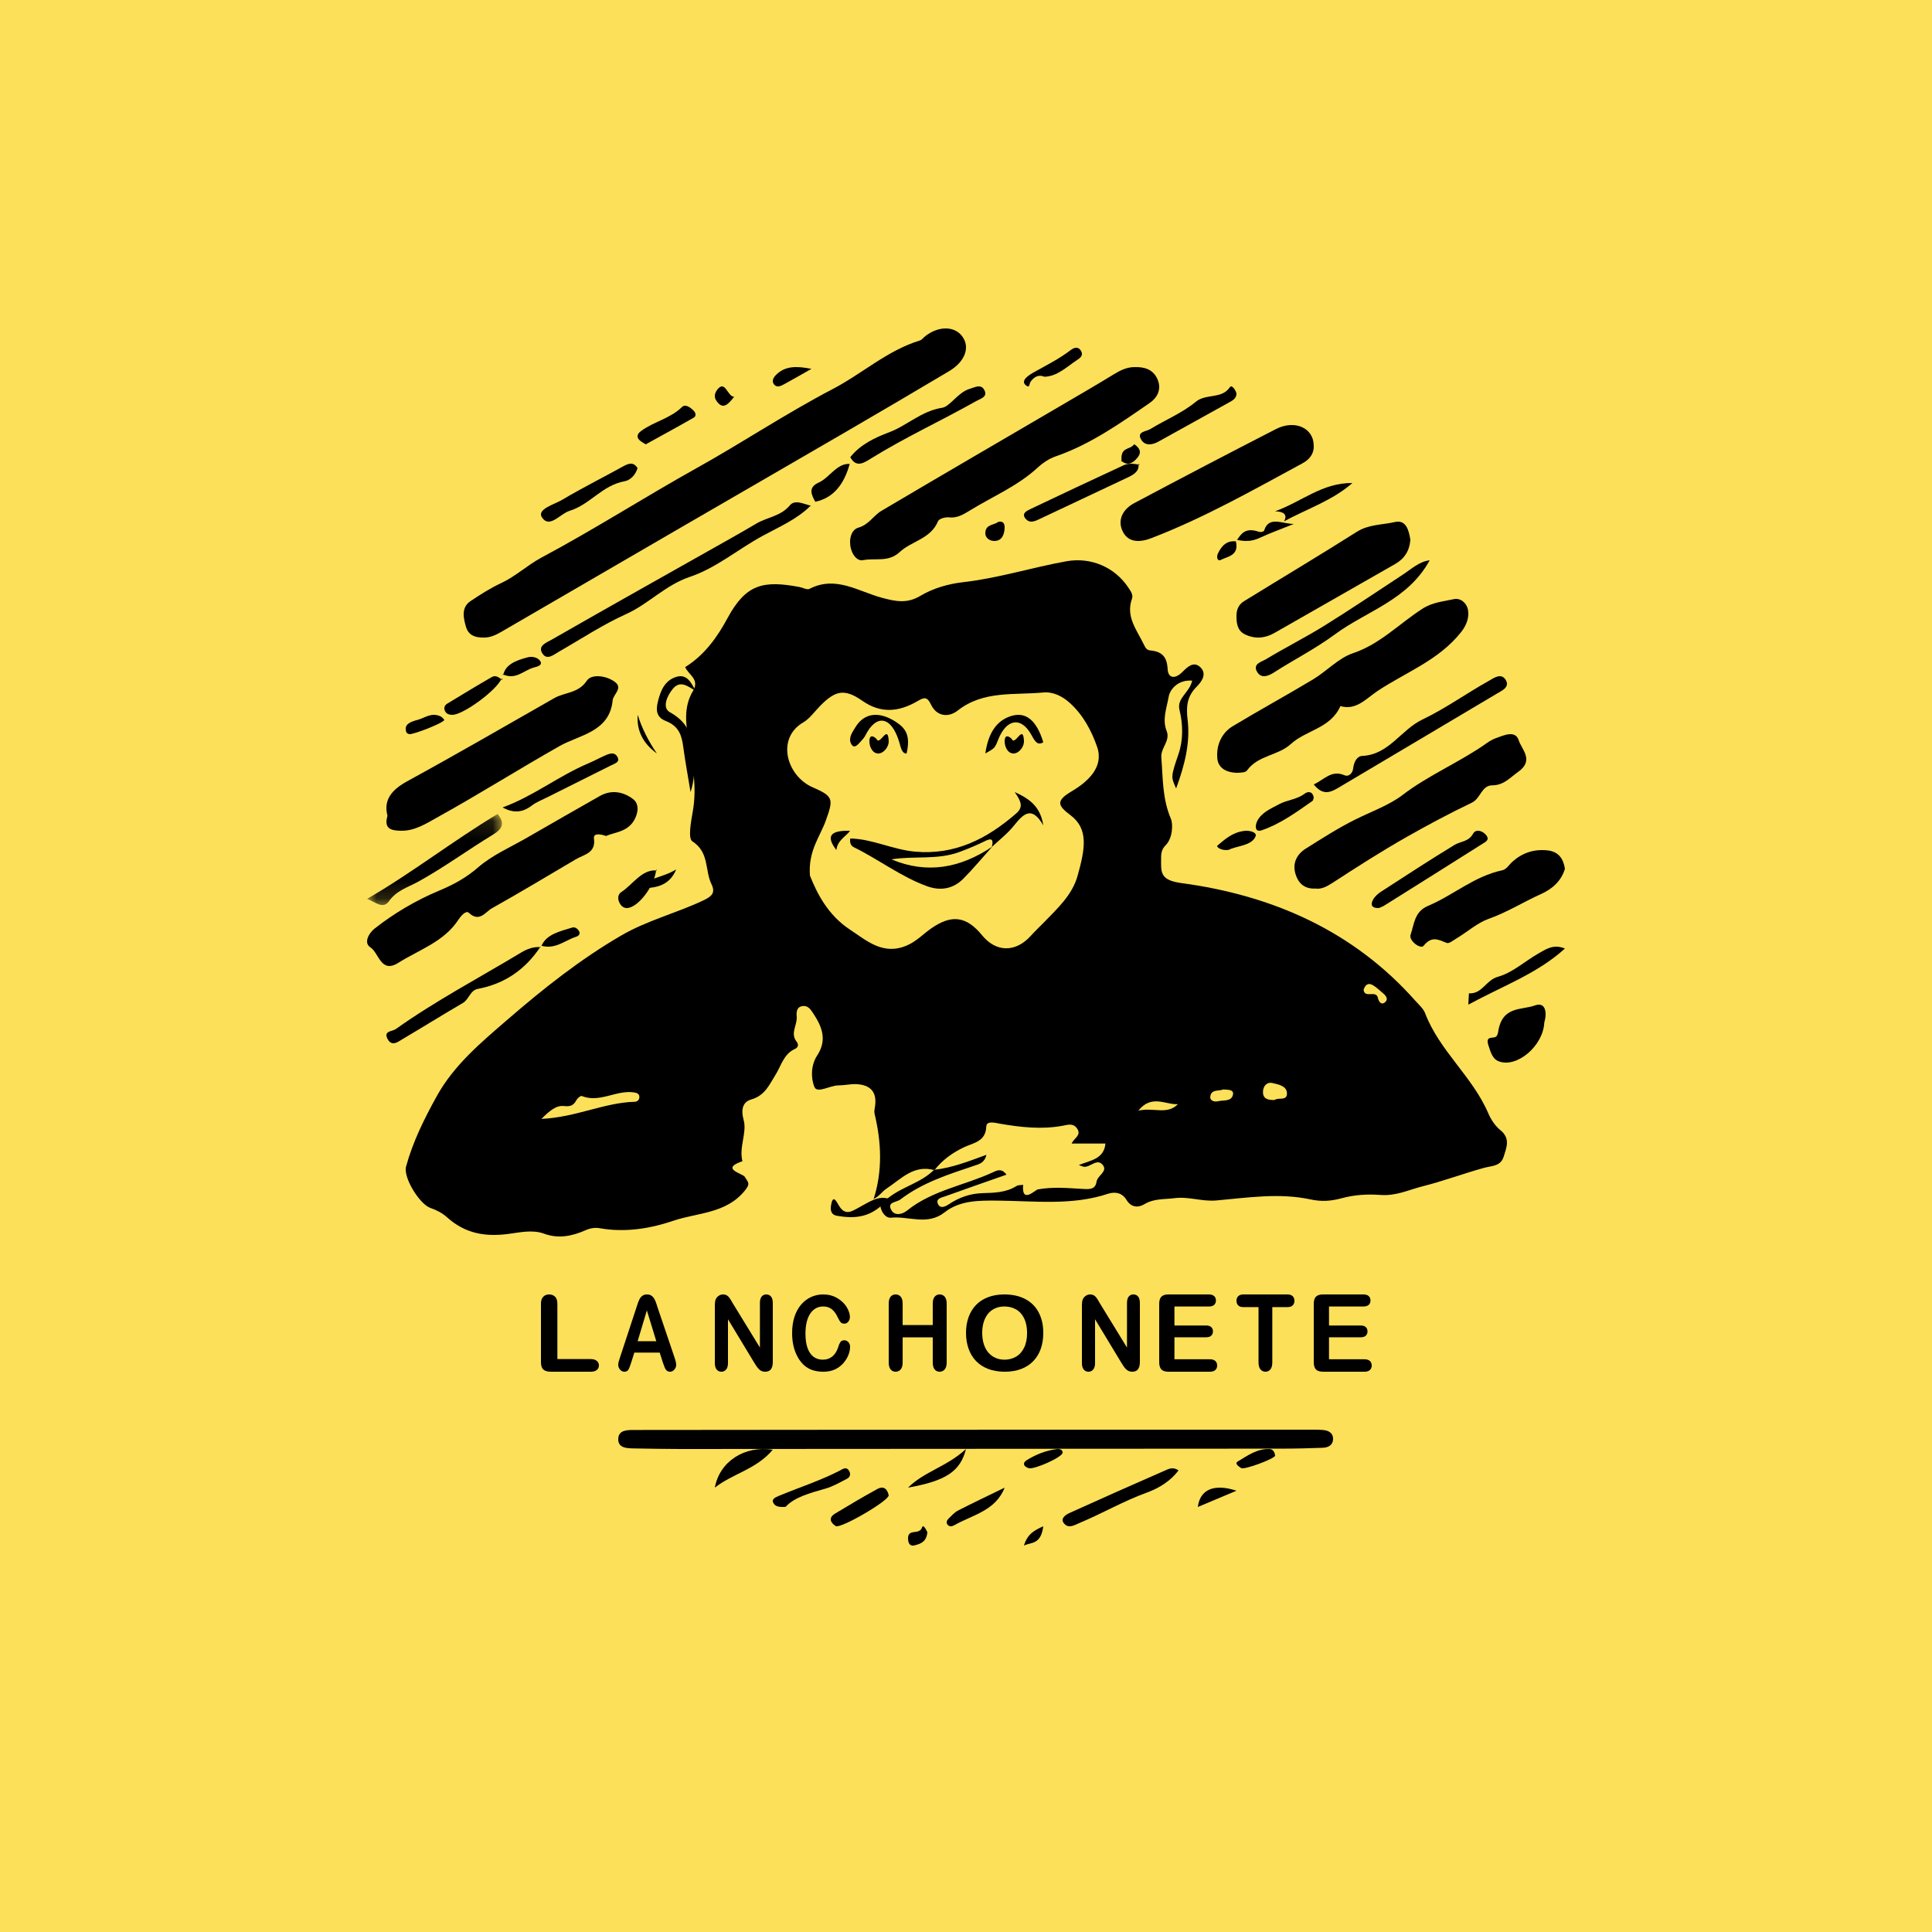 <?xml version="1.0" encoding="UTF-8"?>
<svg width="100px" height="100px" viewBox="0 0 100 100" version="1.1" xmlns="http://www.w3.org/2000/svg" xmlns:xlink="http://www.w3.org/1999/xlink">
    <title>lanchonete</title>
    <defs>
        <polygon id="path-1" points="0 0.114 6.982 0.114 6.982 4.845 0 4.845"></polygon>
    </defs>
    <g id="Logos" stroke="none" stroke-width="1" fill="none" fill-rule="evenodd">
        <g transform="translate(-300, -200)" id="lanchonete">
            <g transform="translate(300, 200)">
                <rect id="Area" fill="#FCE059" x="0" y="0" width="100" height="100"></rect>
                <g id="Group-146" transform="translate(19, 17)">
                    <path d="M51.58,34.227 C51.619,34.699 52.232,34.224 52.32,34.651 C52.353,34.811 52.48,35.046 52.68,34.884 C52.896,34.707 52.719,34.516 52.547,34.376 C52.385,34.244 52.233,34.092 52.054,33.989 C51.808,33.848 51.662,33.982 51.58,34.227 M44.309,39.39 C44.103,39.492 43.687,39.352 43.643,39.771 C43.622,39.981 43.867,40.045 44.052,39.999 C44.327,39.931 44.734,40.026 44.816,39.67 C44.881,39.387 44.57,39.408 44.309,39.39 M41.969,40.152 C41.335,40.194 40.611,39.624 39.921,40.487 C40.72,40.303 41.402,40.725 41.969,40.152 M46.977,39.935 C47.15,39.783 47.642,40.017 47.612,39.565 C47.588,39.2 47.156,39.128 46.868,39.059 C46.569,38.988 46.367,39.222 46.371,39.532 C46.376,39.882 46.634,39.944 46.977,39.935 M9.024,40.914 C10.821,40.829 12.269,40.071 13.851,40.028 C13.982,40.024 14.083,39.938 14.093,39.806 C14.107,39.619 13.974,39.566 13.809,39.542 C12.897,39.407 12.043,40.102 11.108,39.729 C11.053,39.707 10.889,39.843 10.838,39.938 C10.694,40.207 10.536,40.287 10.197,40.249 C9.81,40.205 9.475,40.46 9.024,40.914 M22.922,28.32 C23.28,29.223 23.844,30.356 24.982,31.109 C25.879,31.702 26.719,32.473 27.959,31.929 C28.444,31.716 28.79,31.339 29.207,31.049 C30.253,30.324 31.018,30.412 31.839,31.417 C32.562,32.301 33.572,32.306 34.357,31.435 C34.579,31.19 34.821,30.962 35.052,30.724 C35.746,30.011 36.5,29.316 36.774,28.337 C37.17,26.926 37.35,25.903 36.41,25.196 C35.761,24.707 35.626,24.457 36.451,23.97 C37.282,23.479 38.153,22.723 37.787,21.66 C37.51,20.856 37.076,20.019 36.385,19.394 C35.982,19.03 35.511,18.794 34.986,18.844 C33.483,18.987 31.899,18.733 30.573,19.776 C30.074,20.167 29.475,20.068 29.191,19.472 C28.973,19.016 28.805,19.11 28.474,19.3 C27.528,19.844 26.603,19.952 25.627,19.268 C24.706,18.623 24.227,18.748 23.457,19.53 C23.167,19.824 22.904,20.202 22.575,20.392 C21.165,21.209 21.701,23.171 23.092,23.765 C24.161,24.222 24.132,24.389 23.742,25.477 C23.445,26.308 22.824,27.036 22.922,28.32 M29.367,43.567 C28.296,43.264 27.639,44.027 26.888,44.52 C26.645,44.679 26.486,44.959 26.19,45.064 L26.214,45.078 C26.689,43.604 26.623,42.126 26.267,40.642 C26.242,40.536 26.266,40.415 26.285,40.303 C26.41,39.556 26.089,39.147 25.313,39.115 C25.012,39.103 24.708,39.179 24.406,39.179 C23.964,39.177 23.305,39.61 23.158,39.268 C22.963,38.817 22.968,38.132 23.294,37.636 C23.841,36.805 23.532,36.107 23.06,35.403 C22.938,35.221 22.805,35.048 22.561,35.073 C22.22,35.108 22.217,35.402 22.237,35.621 C22.277,36.054 21.886,36.482 22.234,36.917 C22.34,37.049 22.326,37.213 22.152,37.29 C21.561,37.553 21.439,38.157 21.142,38.629 C20.816,39.149 20.6,39.702 19.882,39.909 C19.466,40.029 19.33,40.391 19.494,40.985 C19.669,41.624 19.241,42.38 19.428,43.105 C18.253,43.503 19.435,43.732 19.547,43.91 C19.741,44.217 19.853,44.266 19.533,44.65 C18.557,45.825 17.103,45.762 15.856,46.185 C14.641,46.596 13.353,46.804 12.045,46.573 C11.805,46.531 11.558,46.567 11.335,46.666 C10.632,46.976 9.927,47.135 9.16,46.855 C8.555,46.633 7.899,46.793 7.29,46.871 C6.113,47.021 5.079,46.853 4.143,46.01 C3.893,45.784 3.592,45.632 3.272,45.52 C2.724,45.33 1.861,43.956 2.019,43.376 C2.371,42.089 2.965,40.897 3.61,39.732 C4.501,38.123 5.905,36.953 7.269,35.774 C9.114,34.179 11.022,32.662 13.152,31.423 C14.499,30.639 16.007,30.266 17.4,29.607 C17.852,29.393 18.044,29.213 17.822,28.755 C17.477,28.041 17.721,27.118 16.839,26.549 C16.597,26.393 16.771,25.508 16.863,24.976 C17.075,23.75 16.857,22.561 16.648,21.366 C16.494,20.48 16.376,19.583 16.866,18.771 C17.237,18.157 16.63,17.93 16.465,17.529 C17.463,16.91 18.127,15.978 18.655,14.997 C19.615,13.214 20.527,13.037 22.374,13.382 C22.551,13.415 22.774,13.543 22.897,13.48 C24.256,12.777 25.426,13.612 26.638,13.938 C27.344,14.129 27.94,14.255 28.626,13.848 C29.297,13.449 30.061,13.224 30.863,13.132 C32.67,12.927 34.408,12.373 36.193,12.052 C37.48,11.821 38.71,12.368 39.405,13.417 C39.527,13.602 39.665,13.786 39.591,13.99 C39.252,14.938 39.861,15.626 40.22,16.389 C40.293,16.545 40.373,16.651 40.526,16.665 C41.129,16.72 41.403,16.977 41.436,17.628 C41.459,18.105 41.809,18.167 42.191,17.791 C42.435,17.551 42.768,17.195 43.123,17.529 C43.492,17.877 43.203,18.279 42.934,18.549 C42.433,19.051 42.389,19.582 42.471,20.263 C42.615,21.454 42.314,22.613 41.876,23.811 C41.619,23.218 41.58,23.247 41.996,22.039 C42.251,21.297 42.235,20.504 42.05,19.742 C41.901,19.127 42.572,18.854 42.707,18.23 C42.007,18.17 41.561,18.647 41.488,19.074 C41.392,19.633 41.146,20.238 41.384,20.833 C41.591,21.347 41.07,21.707 41.11,22.203 C41.195,23.278 41.159,24.349 41.611,25.394 C41.706,25.611 41.721,26.364 41.333,26.75 C41.141,26.941 41.098,27.147 41.099,27.396 C41.103,28.101 40.993,28.553 42.141,28.707 C46.866,29.341 51.052,31.182 54.265,34.807 C54.444,35.009 54.671,35.203 54.763,35.442 C55.502,37.385 57.221,38.726 58.033,40.624 C58.171,40.947 58.389,41.276 58.659,41.496 C59.191,41.928 58.978,42.394 58.829,42.872 C58.672,43.375 58.211,43.337 57.807,43.449 C56.741,43.745 55.701,44.135 54.629,44.404 C53.919,44.582 53.274,44.912 52.443,44.85 C51.773,44.799 51.098,44.843 50.45,45.019 C49.863,45.178 49.387,45.2 48.836,45.082 C47.205,44.732 45.572,44.993 43.948,45.136 C43.215,45.201 42.531,44.921 41.787,45.017 C41.256,45.086 40.735,45.029 40.237,45.327 C39.915,45.521 39.552,45.511 39.302,45.099 C39.09,44.749 38.732,44.663 38.343,44.792 C36.484,45.408 34.563,45.161 32.667,45.144 C31.667,45.135 30.689,45.125 29.89,45.752 C28.999,46.451 28.04,45.935 27.12,46.027 C26.849,46.055 26.647,45.771 26.579,45.491 C26.5,45.164 26.817,45.128 26.994,44.989 C27.72,44.417 28.682,44.219 29.346,43.549 C30.272,43.45 31.133,43.11 32.056,42.773 C31.965,43.19 31.675,43.255 31.439,43.334 C30.098,43.784 28.75,44.208 27.605,45.083 C27.392,45.245 26.894,45.208 27.138,45.638 C27.313,45.948 27.707,45.855 27.948,45.66 C29.255,44.606 30.928,44.359 32.4,43.674 C32.615,43.574 32.848,43.459 33.095,43.801 C32.016,44.18 30.962,44.545 29.913,44.924 C29.734,44.989 29.418,45.037 29.55,45.322 C29.669,45.58 29.938,45.449 30.102,45.339 C30.636,44.98 31.205,44.777 31.862,44.757 C32.461,44.739 33.075,44.73 33.614,44.388 C33.705,44.331 33.842,44.346 33.958,44.328 C33.868,45.338 34.584,44.588 34.715,44.564 C35.472,44.425 36.221,44.49 36.968,44.534 C37.334,44.556 37.69,44.6 37.754,44.175 C37.804,43.841 38.33,43.646 38.095,43.32 C37.799,42.91 37.444,43.429 37.102,43.392 C37.046,43.385 36.992,43.355 36.84,43.301 C37.448,43.061 38.146,42.988 38.217,42.189 L36.47,42.189 C36.583,41.907 36.99,41.77 36.754,41.417 C36.551,41.114 36.259,41.22 36.012,41.267 C34.915,41.471 33.837,41.348 32.755,41.162 C32.509,41.12 32.06,40.987 32.049,41.317 C32.021,42.091 31.379,42.156 30.92,42.371 C30.299,42.662 29.781,43.037 29.367,43.567" id="Fill-1" fill="#000000"></path>
                    <path d="M6.056,15.999 C5.63,16.011 5.254,15.903 5.121,15.451 C4.982,14.979 4.868,14.442 5.347,14.118 C5.86,13.772 6.383,13.441 6.962,13.17 C7.684,12.832 8.31,12.242 9.039,11.853 C11.762,10.401 14.359,8.733 17.055,7.23 C19.424,5.91 21.694,4.393 24.1,3.137 C25.629,2.339 26.929,1.139 28.611,0.623 C28.715,0.591 28.794,0.476 28.887,0.403 C29.586,-0.141 30.411,-0.133 30.813,0.42 C31.219,0.977 30.952,1.718 30.132,2.207 C28.395,3.241 26.651,4.265 24.904,5.282 C22.045,6.946 19.18,8.598 16.32,10.258 C13.209,12.064 10.1,13.874 6.989,15.68 C6.701,15.847 6.405,16.003 6.056,15.999" id="Fill-3" fill="#000000"></path>
                    <path d="M39.741,2.001 C40.254,1.987 40.704,2.129 40.92,2.651 C41.13,3.158 40.901,3.585 40.512,3.854 C38.965,4.923 37.421,6.01 35.632,6.625 C35.292,6.743 34.953,6.977 34.752,7.165 C33.695,8.153 32.391,8.688 31.199,9.423 C30.869,9.626 30.544,9.828 30.116,9.779 C29.932,9.758 29.608,9.846 29.554,9.975 C29.17,10.901 28.186,10.999 27.568,11.575 C26.984,12.118 26.303,11.871 25.674,11.993 C25.374,12.051 25.142,11.744 25.052,11.426 C24.919,10.962 25.04,10.422 25.43,10.311 C25.975,10.156 26.21,9.685 26.628,9.438 C29.675,7.634 32.737,5.855 35.792,4.066 C36.75,3.506 37.709,2.949 38.656,2.371 C38.997,2.163 39.338,1.996 39.741,2.001" id="Fill-5" fill="#000000"></path>
                    <path d="M31.605,57 C37.32,57 43.036,57 48.752,57.001 C48.997,57.001 49.244,56.995 49.488,57.017 C49.798,57.046 50.009,57.193 50,57.491 C49.99,57.79 49.767,57.927 49.457,57.937 C48.782,57.961 48.106,57.98 47.43,57.981 C37.014,57.99 26.598,57.996 16.182,58 C15.414,58 14.646,57.982 13.878,57.971 C13.469,57.965 12.987,57.97 13,57.479 C13.014,56.992 13.499,57.015 13.904,57.015 C18.022,57.011 22.14,57.007 26.258,57.004 C28.04,57.003 29.822,57.004 31.605,57.004 L31.605,57 Z" id="Fill-7" fill="#000000"></path>
                    <path d="M12.371,26.27 C11.991,26.144 11.707,26.138 11.744,26.409 C11.846,27.161 11.228,27.226 10.802,27.478 C9.36,28.33 7.922,29.192 6.462,30.012 C6.12,30.204 5.818,30.762 5.265,30.245 C5.114,30.105 4.849,30.418 4.728,30.603 C3.982,31.749 2.699,32.153 1.619,32.834 C0.708,33.41 0.621,32.324 0.166,32.03 C-0.178,31.808 0.07,31.314 0.393,31.06 C1.412,30.259 2.545,29.596 3.722,29.103 C4.486,28.783 5.121,28.437 5.749,27.893 C6.491,27.251 7.441,26.844 8.306,26.343 C9.552,25.623 10.801,24.907 12.053,24.198 C12.662,23.853 13.292,23.99 13.778,24.369 C14.112,24.63 14.029,25.136 13.793,25.504 C13.429,26.073 12.784,26.081 12.371,26.27" id="Fill-9" fill="#000000"></path>
                    <path d="M45.144,22.998 C44.523,23.022 44.061,22.778 44.01,22.27 C43.943,21.598 44.216,20.943 44.805,20.588 C46.181,19.759 47.589,18.991 48.966,18.163 C49.672,17.738 50.285,17.059 51.032,16.809 C52.427,16.344 53.434,15.272 54.63,14.505 C55.15,14.172 55.697,14.135 56.24,14.014 C56.607,13.932 56.922,14.223 56.982,14.565 C57.053,14.965 56.908,15.362 56.63,15.713 C55.461,17.19 53.754,17.794 52.284,18.777 C51.719,19.154 51.188,19.789 50.38,19.547 C49.865,20.71 48.611,20.78 47.802,21.519 C47.145,22.12 46.125,22.082 45.543,22.881 C45.458,22.998 45.21,22.981 45.144,22.998" id="Fill-11" fill="#000000"></path>
                    <path d="M49.094,28.992 C48.49,29.024 48.191,28.688 48.054,28.236 C47.889,27.69 48.111,27.223 48.585,26.925 C49.424,26.4 50.26,25.859 51.145,25.42 C51.966,25.014 52.928,24.659 53.573,24.165 C54.959,23.103 56.562,22.452 57.963,21.458 C58.108,21.355 58.27,21.264 58.437,21.203 C58.855,21.052 59.439,20.782 59.61,21.321 C59.757,21.788 60.427,22.353 59.578,22.953 C59.144,23.26 58.838,23.644 58.236,23.649 C57.684,23.653 57.638,24.329 57.185,24.545 C56.032,25.096 54.888,25.708 53.794,26.329 C52.504,27.061 51.225,27.882 49.965,28.7 C49.683,28.883 49.393,29.038 49.094,28.992" id="Fill-13" fill="#000000"></path>
                    <path d="M1.056,25.228 C0.836,24.391 1.284,23.871 2.095,23.428 C4.647,22.033 7.163,20.574 9.691,19.134 C10.235,18.823 10.932,18.895 11.374,18.233 C11.617,17.867 12.39,17.965 12.833,18.301 C13.259,18.623 12.74,18.937 12.71,19.253 C12.553,20.887 10.983,21.039 9.97,21.612 C7.86,22.806 5.811,24.1 3.69,25.276 C3.065,25.622 2.464,26.028 1.712,25.998 C1.312,25.983 0.842,25.938 1.056,25.228" id="Fill-15" fill="#000000"></path>
                    <path d="M48.998,6.065 C49.026,6.445 48.801,6.772 48.435,6.97 C45.88,8.354 43.354,9.789 40.606,10.85 C40.002,11.084 39.416,11.09 39.126,10.535 C38.82,9.947 39.092,9.369 39.708,9.042 C42.143,7.747 44.587,6.468 47.044,5.208 C48.014,4.711 48.995,5.145 48.998,6.065" id="Fill-17" fill="#000000"></path>
                    <path d="M54,10.93 C53.958,11.523 53.685,11.923 53.213,12.193 C51.132,13.383 49.05,14.571 46.968,15.76 C46.468,16.047 45.942,16.084 45.43,15.831 C45.039,15.638 44.994,15.241 45,14.843 C45.006,14.531 45.131,14.277 45.388,14.119 C47.333,12.921 49.295,11.75 51.226,10.528 C51.846,10.135 52.546,10.171 53.201,10.02 C53.795,9.883 53.922,10.477 54,10.93" id="Fill-19" fill="#000000"></path>
                    <path d="M62,27.966 C61.824,28.581 61.358,29.009 60.764,29.275 C59.847,29.685 59.014,30.221 58.039,30.564 C57.48,30.761 56.936,31.245 56.372,31.583 C56.218,31.675 55.999,31.85 55.893,31.809 C55.443,31.633 55.109,31.429 54.683,31.956 C54.531,32.144 53.902,31.693 54.013,31.378 C54.199,30.85 54.197,30.19 54.917,29.887 C56.232,29.333 57.301,28.353 58.767,28.043 C58.972,28 59.122,27.743 59.299,27.587 C59.799,27.146 60.398,26.941 61.09,27.015 C61.685,27.078 61.919,27.456 62,27.966" id="Fill-21" fill="#000000"></path>
                    <path d="M22.973,9.16 C22.263,9.877 21.327,10.27 20.467,10.739 C19.199,11.43 18.06,12.404 16.71,12.857 C15.436,13.284 14.578,14.258 13.403,14.787 C12.199,15.33 11.087,16.07 9.937,16.727 C9.654,16.889 9.314,17.198 9.072,16.819 C8.816,16.419 9.309,16.249 9.548,16.113 C12.235,14.571 14.938,13.057 17.636,11.534 C18.475,11.06 19.319,10.593 20.147,10.101 C20.71,9.766 21.412,9.725 21.881,9.158 C22.151,8.831 22.622,9.101 23,9.183 L22.973,9.16 Z" id="Fill-23" fill="#000000"></path>
                    <path d="M49,23.602 C49.546,23.352 49.915,22.835 50.586,23.125 C50.825,23.228 51.015,23.009 51.041,22.767 C51.077,22.446 51.23,22.139 51.51,22.126 C52.895,22.063 53.514,20.771 54.619,20.245 C55.808,19.678 56.892,18.895 58.046,18.25 C58.298,18.11 58.706,17.79 58.943,18.206 C59.155,18.577 58.725,18.754 58.474,18.904 C55.736,20.539 52.987,22.157 50.247,23.79 C49.824,24.042 49.443,24.159 49,23.602" id="Fill-25" fill="#000000"></path>
                    <path d="M55,12 C53.868,14.07 51.747,14.614 50.086,15.841 C49.086,16.579 47.975,17.141 46.931,17.812 C46.605,18.021 46.264,18.115 46.067,17.774 C45.824,17.354 46.307,17.254 46.511,17.13 C47.514,16.523 48.561,16 49.557,15.381 C50.927,14.531 52.265,13.623 53.616,12.739 C54.055,12.452 54.454,12.067 55,12" id="Fill-27" fill="#000000"></path>
                    <path d="M60.933,35.917 C60.878,37.155 59.49,38.302 58.562,37.928 C58.244,37.8 58.155,37.453 58.046,37.126 C57.873,36.607 58.23,36.758 58.413,36.671 C58.472,36.644 58.527,36.528 58.539,36.443 C58.729,35.054 59.747,35.297 60.452,35.04 C60.987,34.845 61.09,35.394 60.933,35.917" id="Fill-29" fill="#000000"></path>
                    <path d="M8.975,32 C8.192,33.186 7.118,33.923 5.731,34.185 C5.331,34.261 5.279,34.728 4.955,34.916 C3.91,35.523 2.886,36.166 1.844,36.779 C1.601,36.922 1.292,37.191 1.067,36.787 C0.825,36.351 1.303,36.394 1.483,36.266 C3.554,34.795 5.799,33.614 7.968,32.307 C8.28,32.119 8.621,31.987 9,32.026 L8.975,32 Z" id="Fill-31" fill="#000000"></path>
                    <path d="M52.376,29.999 C52.033,30.016 51.908,29.862 52.07,29.566 C52.164,29.396 52.329,29.252 52.49,29.148 C53.748,28.333 55.004,27.512 56.282,26.735 C56.601,26.541 57.008,26.58 57.249,26.148 C57.381,25.909 57.71,25.981 57.907,26.207 C58.137,26.472 57.885,26.579 57.734,26.674 C56.043,27.745 54.347,28.808 52.652,29.871 C52.557,29.93 52.449,29.965 52.376,29.999" id="Fill-33" fill="#000000"></path>
                    <path d="M25.02,6.652 C25.528,6.011 26.281,5.654 27.015,5.378 C27.965,5.021 28.677,4.276 29.775,4.104 C30.172,4.042 30.583,3.302 31.205,3.122 C31.473,3.045 31.778,2.858 31.951,3.192 C32.136,3.547 31.753,3.632 31.527,3.76 C29.729,4.774 27.841,5.64 26.087,6.728 C25.744,6.941 25.309,7.255 25,6.64 C24.998,6.638 25.02,6.652 25.02,6.652" id="Fill-35" fill="#000000"></path>
                    <g id="Group-39" transform="translate(0, 25)">
                        <mask id="mask-2" fill="white">
                            <use xlink:href="#path-1"></use>
                        </mask>
                        <g id="Clip-38"></g>
                        <path d="M6.743,0.114 C7.137,0.594 7.03,0.888 6.524,1.196 C5.215,1.991 3.963,2.912 2.628,3.646 C2.092,3.939 1.533,4.085 1.128,4.652 C0.82,5.083 0.413,4.678 -9.72222222e-05,4.526 C2.322,3.185 4.46,1.508 6.759,0.131 L6.743,0.114 Z" id="Fill-37" fill="#000000" mask="url(#mask-2)"></path>
                    </g>
                    <path d="M7.012,24.793 C8.611,24.213 9.896,23.171 11.443,22.516 C11.744,22.388 12.029,22.233 12.326,22.101 C12.559,21.997 12.818,21.906 12.965,22.19 C13.1,22.452 12.817,22.521 12.637,22.612 C11.527,23.171 10.413,23.722 9.301,24.279 C9.035,24.412 8.745,24.525 8.52,24.699 C8.026,25.081 7.533,25.088 7,24.783 C6.998,24.781 7.012,24.793 7.012,24.793" id="Fill-40" fill="#000000"></path>
                    <path d="M39.921,7 C39.99,7.356 39.726,7.544 39.408,7.695 C37.856,8.428 36.3,9.157 34.749,9.892 C34.503,10.009 34.271,10.078 34.081,9.846 C33.858,9.575 34.146,9.439 34.347,9.343 C35.944,8.58 37.551,7.829 39.159,7.082 C39.426,6.957 39.717,7.002 40,7.063 C39.974,7.042 39.947,7.021 39.921,7" id="Fill-42" fill="#000000"></path>
                    <path d="M42,59.108 C41.616,59.625 41.029,60.012 40.383,60.247 C39.147,60.695 38.06,61.334 36.868,61.832 C36.613,61.939 36.325,62.128 36.09,61.872 C35.86,61.622 36.114,61.422 36.373,61.305 C38.014,60.563 39.66,59.829 41.315,59.107 C41.49,59.031 41.719,58.91 42,59.108" id="Fill-44" fill="#000000"></path>
                    <path d="M57,35 C57.015,34.714 57.023,34.565 57.031,34.416 C57.729,34.452 57.901,33.733 58.537,33.556 C59.293,33.345 59.921,32.757 60.621,32.357 C61.012,32.133 61.409,31.848 62,32.096 C60.576,33.392 58.775,34.035 57,35" id="Fill-46" fill="#000000"></path>
                    <path d="M14,7.231 C13.889,7.595 13.618,7.858 13.328,7.91 C12.173,8.117 11.541,9.116 10.479,9.442 C9.989,9.593 9.446,10.368 9.055,9.786 C8.766,9.355 9.685,9.116 10.105,8.866 C11.112,8.266 12.17,7.739 13.199,7.169 C13.508,6.997 13.776,6.871 14,7.231" id="Fill-48" fill="#000000"></path>
                    <path d="M45,3.362 C45,3.598 44.842,3.705 44.663,3.804 C43.427,4.487 42.191,5.173 40.957,5.859 C40.632,6.04 40.269,6.085 40.071,5.761 C39.813,5.338 40.324,5.339 40.529,5.214 C41.313,4.735 42.196,4.374 42.89,3.799 C43.427,3.353 44.228,3.676 44.657,3.042 C44.759,2.891 44.952,3.182 45,3.362" id="Fill-50" fill="#000000"></path>
                    <path d="M17,18.755 C16.606,18.531 16.216,18.184 15.823,18.657 C15.523,19.019 15.257,19.635 15.676,19.866 C16.753,20.459 16.872,21.316 16.93,22.229 C16.966,22.81 16.937,23.393 16.744,24 C16.615,23.214 16.468,22.429 16.362,21.641 C16.287,21.078 16.149,20.587 15.454,20.315 C14.922,20.106 14.958,19.681 15.064,19.269 C15.197,18.752 15.408,18.209 16.02,18.031 C16.563,17.873 16.788,18.351 17,18.755" id="Fill-52" fill="#000000"></path>
                    <path d="M21.663,60.994 C21.312,61.02 21.143,60.968 21.048,60.826 C20.905,60.614 21.109,60.51 21.298,60.432 C22.35,59.995 23.456,59.638 24.456,59.125 C24.588,59.057 24.779,58.902 24.92,59.089 C25.027,59.231 25.053,59.43 24.832,59.544 C24.473,59.729 24.116,59.939 23.717,60.053 C22.914,60.282 22.114,60.497 21.663,60.994" id="Fill-54" fill="#000000"></path>
                    <path d="M47.458,10 C47.641,9.653 47.491,9.485 47,9.463 C48.367,8.977 49.423,7.987 51,8 C49.983,8.901 48.637,9.346 47.444,9.992 C47.44,9.99 47.458,10 47.458,10" id="Fill-56" fill="#000000"></path>
                    <path d="M6.966,18.109 C6.749,18.697 4.963,20.016 4.406,20 C4.257,19.996 4.116,19.963 4.039,19.815 C3.957,19.657 4.009,19.506 4.144,19.424 C4.911,18.956 5.679,18.492 6.456,18.044 C6.658,17.927 6.841,18.064 7,18.206 C7.002,18.168 6.991,18.136 6.966,18.109" id="Fill-58" fill="#000000"></path>
                    <path d="M35.06,2.5 C34.743,2.364 34.516,2.522 34.345,2.754 C34.268,2.859 34.313,3.121 34.09,2.936 C33.929,2.803 34.011,2.644 34.13,2.535 C34.24,2.432 34.368,2.348 34.498,2.276 C35.15,1.913 35.815,1.581 36.418,1.121 C36.57,1.005 36.796,0.909 36.943,1.147 C37.105,1.41 36.886,1.545 36.729,1.648 C36.2,1.997 35.724,2.48 35.06,2.5" id="Fill-60" fill="#000000"></path>
                    <path d="M33,60 C32.534,61.198 31.327,61.415 30.418,61.933 C30.301,61.999 30.149,62.05 30.044,61.915 C29.955,61.799 30.014,61.681 30.111,61.589 C30.26,61.447 30.4,61.282 30.586,61.186 C31.329,60.804 32.089,60.445 33,60" id="Fill-62" fill="#000000"></path>
                    <path d="M27,60.4 C26.984,60.697 24.494,62.142 24.256,61.989 C23.98,61.811 23.867,61.557 24.227,61.341 C24.949,60.907 25.673,60.473 26.413,60.07 C26.753,59.885 26.935,60.09 27,60.4" id="Fill-64" fill="#000000"></path>
                    <path d="M18,60 C18.242,58.652 19.532,57.811 21,58.036 C20.149,59.055 18.916,59.274 18,60" id="Fill-66" fill="#000000"></path>
                    <path d="M49,24.284 C48.977,24.346 48.974,24.427 48.932,24.457 C48.103,25.037 47.277,25.643 46.31,25.974 C45.928,26.105 45.961,25.707 46.082,25.48 C46.316,25.042 46.783,24.855 47.197,24.63 C47.613,24.404 48.12,24.388 48.517,24.088 C48.72,23.935 48.95,23.97 49,24.284" id="Fill-68" fill="#000000"></path>
                    <path d="M14.422,6 C14.318,5.928 14.159,5.859 14.063,5.741 C13.935,5.585 14.018,5.433 14.17,5.318 C14.831,4.822 15.692,4.668 16.302,4.065 C16.475,3.895 16.746,4.091 16.913,4.268 C17.018,4.379 17.041,4.541 16.911,4.616 C16.104,5.078 15.288,5.521 14.422,6" id="Fill-70" fill="#000000"></path>
                    <path d="M28,60 C28.844,59.163 30.009,58.917 31,58 C30.707,59.166 29.948,59.651 28,60" id="Fill-72" fill="#000000"></path>
                    <path d="M35.999,58.2 C35.954,58.441 34.515,59.079 34.242,58.992 C33.966,58.904 33.922,58.718 34.132,58.586 C34.585,58.3 35.103,58.085 35.687,58.005 C35.868,57.98 36.015,58.05 35.999,58.2" id="Fill-74" fill="#000000"></path>
                    <path d="M45.026,10.951 C45.246,10.618 45.471,10.294 46.136,10.517 C46.255,10.557 46.41,10.533 46.438,10.445 C46.677,9.668 47.448,10.152 48,10.116 C48.003,10.117 47.985,10.11 47.989,10.111 C47.383,10.357 46.756,10.582 46.171,10.853 C45.778,11.034 45.408,11.032 45,10.934 L45.026,10.951 Z" id="Fill-76" fill="#000000"></path>
                    <path d="M9.023,31.965 C9.277,31.356 9.978,31.208 10.617,31.011 C10.778,30.961 10.926,31.093 10.984,31.225 C11.038,31.347 10.948,31.447 10.813,31.489 C10.223,31.676 9.749,32.16 9,31.947 C9.001,31.947 9.023,31.965 9.023,31.965" id="Fill-78" fill="#000000"></path>
                    <path d="M14.963,28 C14.904,28.841 14.01,30.009 13.439,30 C13.262,29.997 13.137,29.883 13.052,29.703 C12.954,29.495 12.998,29.278 13.153,29.177 C13.76,28.783 14.221,27.978 15,28.056 C15.001,28.056 14.963,28 14.963,28" id="Fill-80" fill="#000000"></path>
                    <path d="M45,60.159 C44.24,60.479 43.628,60.736 43,61 C43.109,60.114 43.815,59.769 45,60.159" id="Fill-82" fill="#000000"></path>
                    <path d="M23.217,9 C22.976,8.584 22.827,8.224 23.376,7.978 C23.939,7.726 24.32,6.957 25,7.014 C25.002,7.015 24.981,6.998 24.983,7 C24.685,8.108 24.102,8.788 23.19,8.972 C23.191,8.972 23.217,9 23.217,9" id="Fill-84" fill="#000000"></path>
                    <path d="M7,17.893 C7.03,17.916 7.043,17.943 7.04,17.976 C7.133,17.403 7.696,17.184 8.314,17.023 C8.551,16.962 8.809,17.025 8.938,17.185 C9.137,17.429 8.811,17.503 8.623,17.554 C8.095,17.698 7.698,18.223 7,17.893" id="Fill-86" fill="#000000"></path>
                    <path d="M4,20.257 C3.971,20.421 2.366,21.037 2.186,20.998 C2.015,20.961 2.016,20.861 2.004,20.767 C1.962,20.458 2.289,20.349 2.625,20.258 C2.998,20.157 3.316,19.867 3.786,20.071 C3.892,20.116 3.95,20.212 4,20.257" id="Fill-88" fill="#000000"></path>
                    <path d="M23,2.092 C22.414,2.423 21.996,2.666 21.57,2.896 C21.417,2.978 21.22,3.072 21.079,2.915 C20.918,2.737 21.031,2.538 21.173,2.399 C21.63,1.95 22.19,1.931 23,2.092" id="Fill-90" fill="#000000"></path>
                    <path d="M47,58.344 C46.971,58.508 45.401,59.089 45.244,58.988 C45.111,58.902 44.883,58.754 45.072,58.642 C45.574,58.345 46.065,57.973 46.722,58.002 C46.895,58.009 46.984,58.179 47,58.344" id="Fill-92" fill="#000000"></path>
                    <path d="M44.593,26.991 C44.216,27.047 43.936,26.833 44.013,26.768 C44.398,26.445 44.785,26.081 45.417,26.006 C45.689,25.974 46.079,26.081 45.986,26.297 C45.774,26.789 45.009,26.772 44.593,26.991" id="Fill-94" fill="#000000"></path>
                    <path d="M44.964,11 C45.153,11.757 44.556,11.793 44.186,11.981 C44.012,12.069 43.954,11.834 44.038,11.654 C44.235,11.229 44.523,10.961 44.986,11.023 C44.985,11.022 44.964,11 44.964,11" id="Fill-96" fill="#000000"></path>
                    <path d="M39,6.814 C39.02,6.843 39.039,6.872 39.059,6.9 C38.958,6.107 39.485,6.304 39.696,6.004 C39.718,5.973 39.911,6.138 39.971,6.269 C40.051,6.446 39.951,6.599 39.854,6.714 C39.585,7.032 39.302,7.112 39,6.814" id="Fill-98" fill="#000000"></path>
                    <path d="M14.007,20 C14.231,20.71 14.571,21.373 15,22 C14.289,21.487 13.946,20.826 14.007,20" id="Fill-100" fill="#000000"></path>
                    <path d="M14,28.963 C14,28.963 14.044,29 14.043,29 C14.398,28.456 15.267,28.453 16,28 C15.639,28.879 14.891,29.002 14,28.963" id="Fill-102" fill="#000000"></path>
                    <path d="M26.979,45.026 C26.152,46.047 25.237,46.094 24.307,45.925 C24.16,45.899 23.952,45.8 24.01,45.414 C24.098,44.828 24.267,45.128 24.409,45.379 C24.742,45.964 25.101,45.691 25.457,45.5 C25.961,45.23 26.458,44.867 27,45.049 C27.003,45.054 26.979,45.026 26.979,45.026" id="Fill-104" fill="#000000"></path>
                    <path d="M29,62.305 C28.955,62.812 28.647,62.908 28.336,62.988 C28.153,63.035 28.028,62.944 28.005,62.712 C27.939,62.053 28.576,62.498 28.724,62.062 C28.789,61.869 28.935,62.177 29,62.305" id="Fill-106" fill="#000000"></path>
                    <path d="M32.665,10.014 C32.925,9.951 33.009,10.105 32.999,10.33 C32.981,10.726 32.824,11.016 32.434,10.999 C32.218,10.99 31.992,10.839 32,10.585 C32.015,10.125 32.447,10.191 32.665,10.014" id="Fill-108" fill="#000000"></path>
                    <path d="M19,3.536 C18.686,3.941 18.407,4.24 18.073,3.732 C17.95,3.545 17.992,3.343 18.124,3.172 C18.54,2.63 18.654,3.543 19,3.536" id="Fill-110" fill="#000000"></path>
                    <path d="M35,62 C34.875,62.976 34.359,62.812 34,63 C34.177,62.4 34.535,62.209 35,62" id="Fill-112" fill="#000000"></path>
                    <path d="M32.358,26.824 C31.861,27.378 31.384,27.954 30.862,28.481 C30.334,29.013 29.679,29.119 28.999,28.876 C27.643,28.39 26.484,27.482 25.193,26.852 C25.059,26.786 24.967,26.638 25.011,26.399 C26.155,26.424 27.21,26.977 28.355,27.08 C30.409,27.266 32.064,26.436 33.592,25.109 C33.972,24.779 33.871,24.497 33.521,24 C34.395,24.383 34.862,24.831 35,25.721 C34.396,24.665 33.959,25.14 33.47,25.747 C33.141,26.156 32.717,26.481 32.336,26.841 C32.426,26.48 32.364,26.346 31.99,26.532 C31.559,26.745 31.115,26.93 30.666,27.097 C29.516,27.524 28.31,27.288 27.142,27.481 C28.981,28.255 30.709,27.933 32.358,26.824" id="Fill-114" fill="#000000"></path>
                    <path d="M27.925,22 C27.677,22.013 27.631,21.695 27.54,21.396 C27.136,20.066 26.357,19.936 25.786,21.075 C25.739,21.167 25.678,21.242 25.616,21.307 C25.437,21.493 25.218,21.83 25.047,21.485 C24.901,21.19 25.127,20.888 25.26,20.666 C25.749,19.845 26.551,19.827 27.382,20.372 C27.889,20.705 28.135,21.079 27.925,22" id="Fill-116" fill="#000000"></path>
                    <path d="M32,22 C32.163,20.867 32.629,20.296 33.304,20.071 C34.102,19.805 34.657,20.292 35,21.418 C34.674,21.63 34.531,21.295 34.362,21 C33.837,20.083 33.089,20.213 32.666,21.283 C32.493,21.722 32.493,21.722 32,22" id="Fill-118" fill="#000000"></path>
                    <path d="M24.292,27 C23.73,26.268 23.986,25.973 25,26.002 C24.798,26.283 24.335,26.501 24.292,27" id="Fill-120" fill="#000000"></path>
                    <path d="M33.362,21.239 C33.533,21.66 33.959,20.423 34,21.36 C34.012,21.641 33.754,21.988 33.473,22 C33.175,22.012 32.998,21.674 33,21.36 C33.002,21.03 33.19,21.075 33.362,21.239" id="Fill-122" fill="#000000"></path>
                    <path d="M26.362,21.239 C26.533,21.66 26.959,20.423 27,21.36 C27.012,21.641 26.754,21.988 26.473,22 C26.175,22.012 25.998,21.674 26,21.36 C26.002,21.03 26.19,21.075 26.362,21.239" id="Fill-124" fill="#000000"></path>
                    <path d="M9.85,50.483 L9.85,53.345 L11.573,53.345 C11.711,53.345 11.816,53.377 11.89,53.439 C11.963,53.502 12,53.581 12,53.675 C12,53.772 11.964,53.85 11.891,53.91 C11.819,53.97 11.713,54 11.573,54 L9.521,54 C9.336,54 9.203,53.962 9.122,53.885 C9.04,53.808 9,53.683 9,53.512 L9,50.483 C9,50.322 9.038,50.201 9.116,50.121 C9.193,50.04 9.295,50 9.421,50 C9.549,50 9.652,50.04 9.731,50.119 C9.811,50.199 9.85,50.32 9.85,50.483" id="Fill-126" fill="#000000"></path>
                    <path d="M14.004,52.422 L14.97,52.422 L14.482,50.826 L14.004,52.422 Z M15.301,53.496 L15.146,53.011 L13.832,53.011 L13.677,53.506 C13.617,53.7 13.565,53.831 13.523,53.899 C13.48,53.966 13.41,54 13.313,54 C13.231,54 13.158,53.964 13.095,53.892 C13.032,53.82 13,53.738 13,53.646 C13,53.594 13.007,53.539 13.022,53.483 C13.037,53.427 13.061,53.348 13.095,53.248 L13.922,50.736 C13.945,50.664 13.974,50.577 14.007,50.476 C14.04,50.375 14.075,50.291 14.113,50.224 C14.15,50.158 14.2,50.103 14.261,50.062 C14.322,50.021 14.397,50 14.487,50 C14.578,50 14.654,50.021 14.715,50.062 C14.776,50.103 14.825,50.157 14.863,50.222 C14.9,50.287 14.932,50.357 14.958,50.431 C14.983,50.506 15.016,50.606 15.056,50.731 L15.901,53.227 C15.967,53.417 16,53.555 16,53.641 C16,53.731 15.969,53.813 15.906,53.888 C15.844,53.963 15.768,54 15.68,54 C15.628,54 15.584,53.989 15.548,53.967 C15.511,53.945 15.48,53.915 15.455,53.877 C15.43,53.839 15.403,53.781 15.374,53.703 C15.346,53.625 15.321,53.556 15.301,53.496 L15.301,53.496 Z" id="Fill-128" fill="#000000"></path>
                    <path d="M18.936,50.47 L20.333,52.749 L20.333,50.449 C20.333,50.299 20.362,50.187 20.422,50.112 C20.481,50.037 20.562,50 20.663,50 C20.767,50 20.849,50.037 20.91,50.112 C20.97,50.187 21,50.299 21,50.449 L21,53.491 C21,53.83 20.87,54 20.609,54 C20.544,54 20.485,53.99 20.433,53.97 C20.381,53.95 20.332,53.917 20.286,53.873 C20.24,53.83 20.198,53.778 20.159,53.719 C20.12,53.66 20.081,53.6 20.042,53.538 L18.68,51.285 L18.68,53.551 C18.68,53.699 18.648,53.811 18.584,53.887 C18.521,53.962 18.439,54 18.34,54 C18.237,54 18.155,53.962 18.093,53.885 C18.031,53.809 18,53.698 18,53.551 L18,50.567 C18,50.441 18.013,50.341 18.039,50.269 C18.07,50.19 18.121,50.125 18.193,50.075 C18.265,50.025 18.342,50 18.425,50 C18.491,50 18.547,50.011 18.593,50.034 C18.639,50.057 18.68,50.088 18.715,50.126 C18.75,50.165 18.786,50.215 18.823,50.277 C18.86,50.339 18.897,50.403 18.936,50.47" id="Fill-130" fill="#000000"></path>
                    <path d="M25,52.712 C25,52.836 24.974,52.969 24.921,53.112 C24.868,53.256 24.785,53.396 24.672,53.534 C24.558,53.672 24.414,53.785 24.238,53.871 C24.062,53.957 23.857,54 23.623,54 C23.445,54 23.284,53.981 23.138,53.942 C22.993,53.903 22.861,53.843 22.742,53.761 C22.624,53.679 22.515,53.572 22.415,53.438 C22.327,53.317 22.251,53.181 22.188,53.03 C22.125,52.88 22.078,52.719 22.047,52.549 C22.016,52.378 22,52.197 22,52.005 C22,51.694 22.039,51.415 22.118,51.169 C22.197,50.922 22.31,50.712 22.457,50.537 C22.604,50.362 22.776,50.229 22.973,50.137 C23.171,50.046 23.381,50 23.604,50 C23.877,50 24.119,50.062 24.332,50.187 C24.545,50.312 24.708,50.467 24.821,50.65 C24.934,50.834 24.991,51.008 24.991,51.171 C24.991,51.261 24.963,51.34 24.908,51.409 C24.853,51.477 24.787,51.512 24.708,51.512 C24.621,51.512 24.556,51.488 24.512,51.441 C24.469,51.393 24.42,51.311 24.366,51.195 C24.278,51.003 24.173,50.86 24.053,50.765 C23.933,50.67 23.785,50.623 23.609,50.623 C23.329,50.623 23.106,50.745 22.94,50.989 C22.774,51.234 22.691,51.581 22.691,52.032 C22.691,52.332 22.728,52.583 22.801,52.782 C22.875,52.982 22.979,53.131 23.113,53.23 C23.248,53.328 23.405,53.377 23.586,53.377 C23.782,53.377 23.948,53.321 24.083,53.21 C24.218,53.098 24.32,52.934 24.389,52.718 C24.418,52.616 24.454,52.533 24.497,52.468 C24.54,52.404 24.609,52.372 24.704,52.372 C24.785,52.372 24.855,52.405 24.913,52.47 C24.971,52.535 25,52.616 25,52.712" id="Fill-132" fill="#000000"></path>
                    <path d="M27.721,50.475 L27.721,51.583 L29.279,51.583 L29.279,50.475 C29.279,50.316 29.311,50.198 29.377,50.119 C29.443,50.039 29.529,50 29.636,50 C29.744,50 29.832,50.039 29.899,50.117 C29.967,50.196 30,50.315 30,50.475 L30,53.522 C30,53.683 29.966,53.802 29.898,53.881 C29.83,53.96 29.743,54 29.636,54 C29.527,54 29.441,53.96 29.376,53.88 C29.311,53.8 29.279,53.681 29.279,53.522 L29.279,52.222 L27.721,52.222 L27.721,53.522 C27.721,53.683 27.687,53.802 27.619,53.881 C27.551,53.96 27.464,54 27.357,54 C27.249,54 27.162,53.96 27.097,53.88 C27.032,53.8 27,53.681 27,53.522 L27,50.475 C27,50.316 27.032,50.198 27.096,50.119 C27.16,50.039 27.247,50 27.357,50 C27.465,50 27.553,50.039 27.621,50.117 C27.688,50.196 27.721,50.315 27.721,50.475" id="Fill-134" fill="#000000"></path>
                    <path d="M34.162,51.989 C34.162,51.706 34.113,51.461 34.017,51.253 C33.92,51.046 33.782,50.889 33.603,50.782 C33.424,50.676 33.218,50.623 32.986,50.623 C32.821,50.623 32.668,50.652 32.528,50.711 C32.388,50.77 32.267,50.856 32.166,50.968 C32.065,51.081 31.985,51.225 31.926,51.4 C31.868,51.575 31.839,51.771 31.839,51.989 C31.839,52.209 31.868,52.408 31.926,52.586 C31.985,52.764 32.067,52.911 32.174,53.028 C32.281,53.145 32.404,53.232 32.542,53.29 C32.68,53.348 32.832,53.377 32.997,53.377 C33.209,53.377 33.404,53.327 33.581,53.227 C33.758,53.127 33.899,52.972 34.004,52.763 C34.109,52.553 34.162,52.296 34.162,51.989 M32.986,50 C33.409,50 33.773,50.081 34.077,50.244 C34.38,50.407 34.61,50.638 34.766,50.938 C34.922,51.238 35,51.59 35,51.995 C35,52.294 34.957,52.566 34.872,52.81 C34.787,53.054 34.658,53.266 34.488,53.446 C34.317,53.625 34.107,53.763 33.858,53.857 C33.609,53.953 33.324,54 33.003,54 C32.683,54 32.397,53.951 32.145,53.854 C31.892,53.756 31.682,53.618 31.513,53.441 C31.344,53.263 31.216,53.049 31.13,52.799 C31.043,52.55 31,52.28 31,51.989 C31,51.692 31.045,51.419 31.135,51.171 C31.225,50.924 31.356,50.712 31.526,50.538 C31.697,50.364 31.905,50.231 32.151,50.139 C32.396,50.046 32.674,50 32.986,50" id="Fill-136" fill="#000000"></path>
                    <path d="M37.936,50.47 L39.333,52.749 L39.333,50.449 C39.333,50.299 39.362,50.187 39.422,50.112 C39.481,50.037 39.562,50 39.663,50 C39.767,50 39.849,50.037 39.91,50.112 C39.97,50.187 40,50.299 40,50.449 L40,53.491 C40,53.83 39.87,54 39.609,54 C39.544,54 39.485,53.99 39.433,53.97 C39.381,53.95 39.332,53.917 39.286,53.873 C39.24,53.83 39.198,53.778 39.159,53.719 C39.12,53.66 39.081,53.6 39.042,53.538 L37.68,51.285 L37.68,53.551 C37.68,53.699 37.648,53.811 37.584,53.887 C37.521,53.962 37.439,54 37.34,54 C37.237,54 37.155,53.962 37.093,53.885 C37.031,53.809 37,53.698 37,53.551 L37,50.567 C37,50.441 37.013,50.341 37.039,50.269 C37.07,50.19 37.121,50.125 37.193,50.075 C37.265,50.025 37.342,50 37.425,50 C37.491,50 37.547,50.011 37.593,50.034 C37.639,50.057 37.68,50.088 37.715,50.126 C37.75,50.165 37.786,50.215 37.823,50.277 C37.859,50.339 37.897,50.403 37.936,50.47" id="Fill-138" fill="#000000"></path>
                    <path d="M43.565,50.625 L41.789,50.625 L41.789,51.607 L43.424,51.607 C43.544,51.607 43.634,51.635 43.693,51.69 C43.753,51.746 43.782,51.819 43.782,51.91 C43.782,52.001 43.753,52.075 43.695,52.132 C43.636,52.19 43.546,52.218 43.424,52.218 L41.789,52.218 L41.789,53.356 L43.626,53.356 C43.749,53.356 43.843,53.386 43.906,53.445 C43.969,53.504 44,53.583 44,53.681 C44,53.775 43.969,53.852 43.906,53.911 C43.843,53.97 43.749,54 43.626,54 L41.483,54 C41.312,54 41.188,53.961 41.113,53.883 C41.038,53.804 41,53.678 41,53.503 L41,50.497 C41,50.38 41.017,50.285 41.05,50.211 C41.084,50.138 41.137,50.084 41.208,50.051 C41.28,50.017 41.372,50 41.483,50 L43.565,50 C43.69,50 43.784,50.029 43.845,50.086 C43.906,50.143 43.936,50.218 43.936,50.311 C43.936,50.406 43.906,50.482 43.845,50.539 C43.784,50.596 43.69,50.625 43.565,50.625" id="Fill-140" fill="#000000"></path>
                    <path d="M47.634,50.657 L46.854,50.657 L46.854,53.514 C46.854,53.679 46.821,53.801 46.755,53.881 C46.689,53.96 46.604,54 46.5,54 C46.394,54 46.308,53.96 46.241,53.879 C46.174,53.799 46.141,53.677 46.141,53.514 L46.141,50.657 L45.361,50.657 C45.239,50.657 45.148,50.627 45.089,50.567 C45.03,50.508 45,50.429 45,50.33 C45,50.228 45.031,50.148 45.093,50.088 C45.154,50.03 45.244,50 45.361,50 L47.634,50 C47.758,50 47.849,50.031 47.91,50.091 C47.97,50.152 48,50.232 48,50.33 C48,50.429 47.969,50.508 47.908,50.567 C47.847,50.627 47.756,50.657 47.634,50.657" id="Fill-142" fill="#000000"></path>
                    <path d="M51.565,50.625 L49.789,50.625 L49.789,51.607 L51.424,51.607 C51.544,51.607 51.634,51.635 51.693,51.69 C51.753,51.746 51.782,51.819 51.782,51.91 C51.782,52.001 51.753,52.075 51.695,52.132 C51.636,52.19 51.546,52.218 51.424,52.218 L49.789,52.218 L49.789,53.356 L51.626,53.356 C51.75,53.356 51.843,53.386 51.906,53.445 C51.969,53.504 52,53.583 52,53.681 C52,53.775 51.969,53.852 51.906,53.911 C51.843,53.97 51.75,54 51.626,54 L49.483,54 C49.312,54 49.188,53.961 49.113,53.883 C49.037,53.804 49,53.678 49,53.503 L49,50.497 C49,50.38 49.017,50.285 49.05,50.211 C49.084,50.138 49.137,50.084 49.208,50.051 C49.28,50.017 49.372,50 49.483,50 L51.565,50 C51.69,50 51.784,50.029 51.845,50.086 C51.906,50.143 51.936,50.218 51.936,50.311 C51.936,50.406 51.906,50.482 51.845,50.539 C51.784,50.596 51.69,50.625 51.565,50.625" id="Fill-144" fill="#000000"></path>
                </g>
            </g>
        </g>
    </g>
</svg>